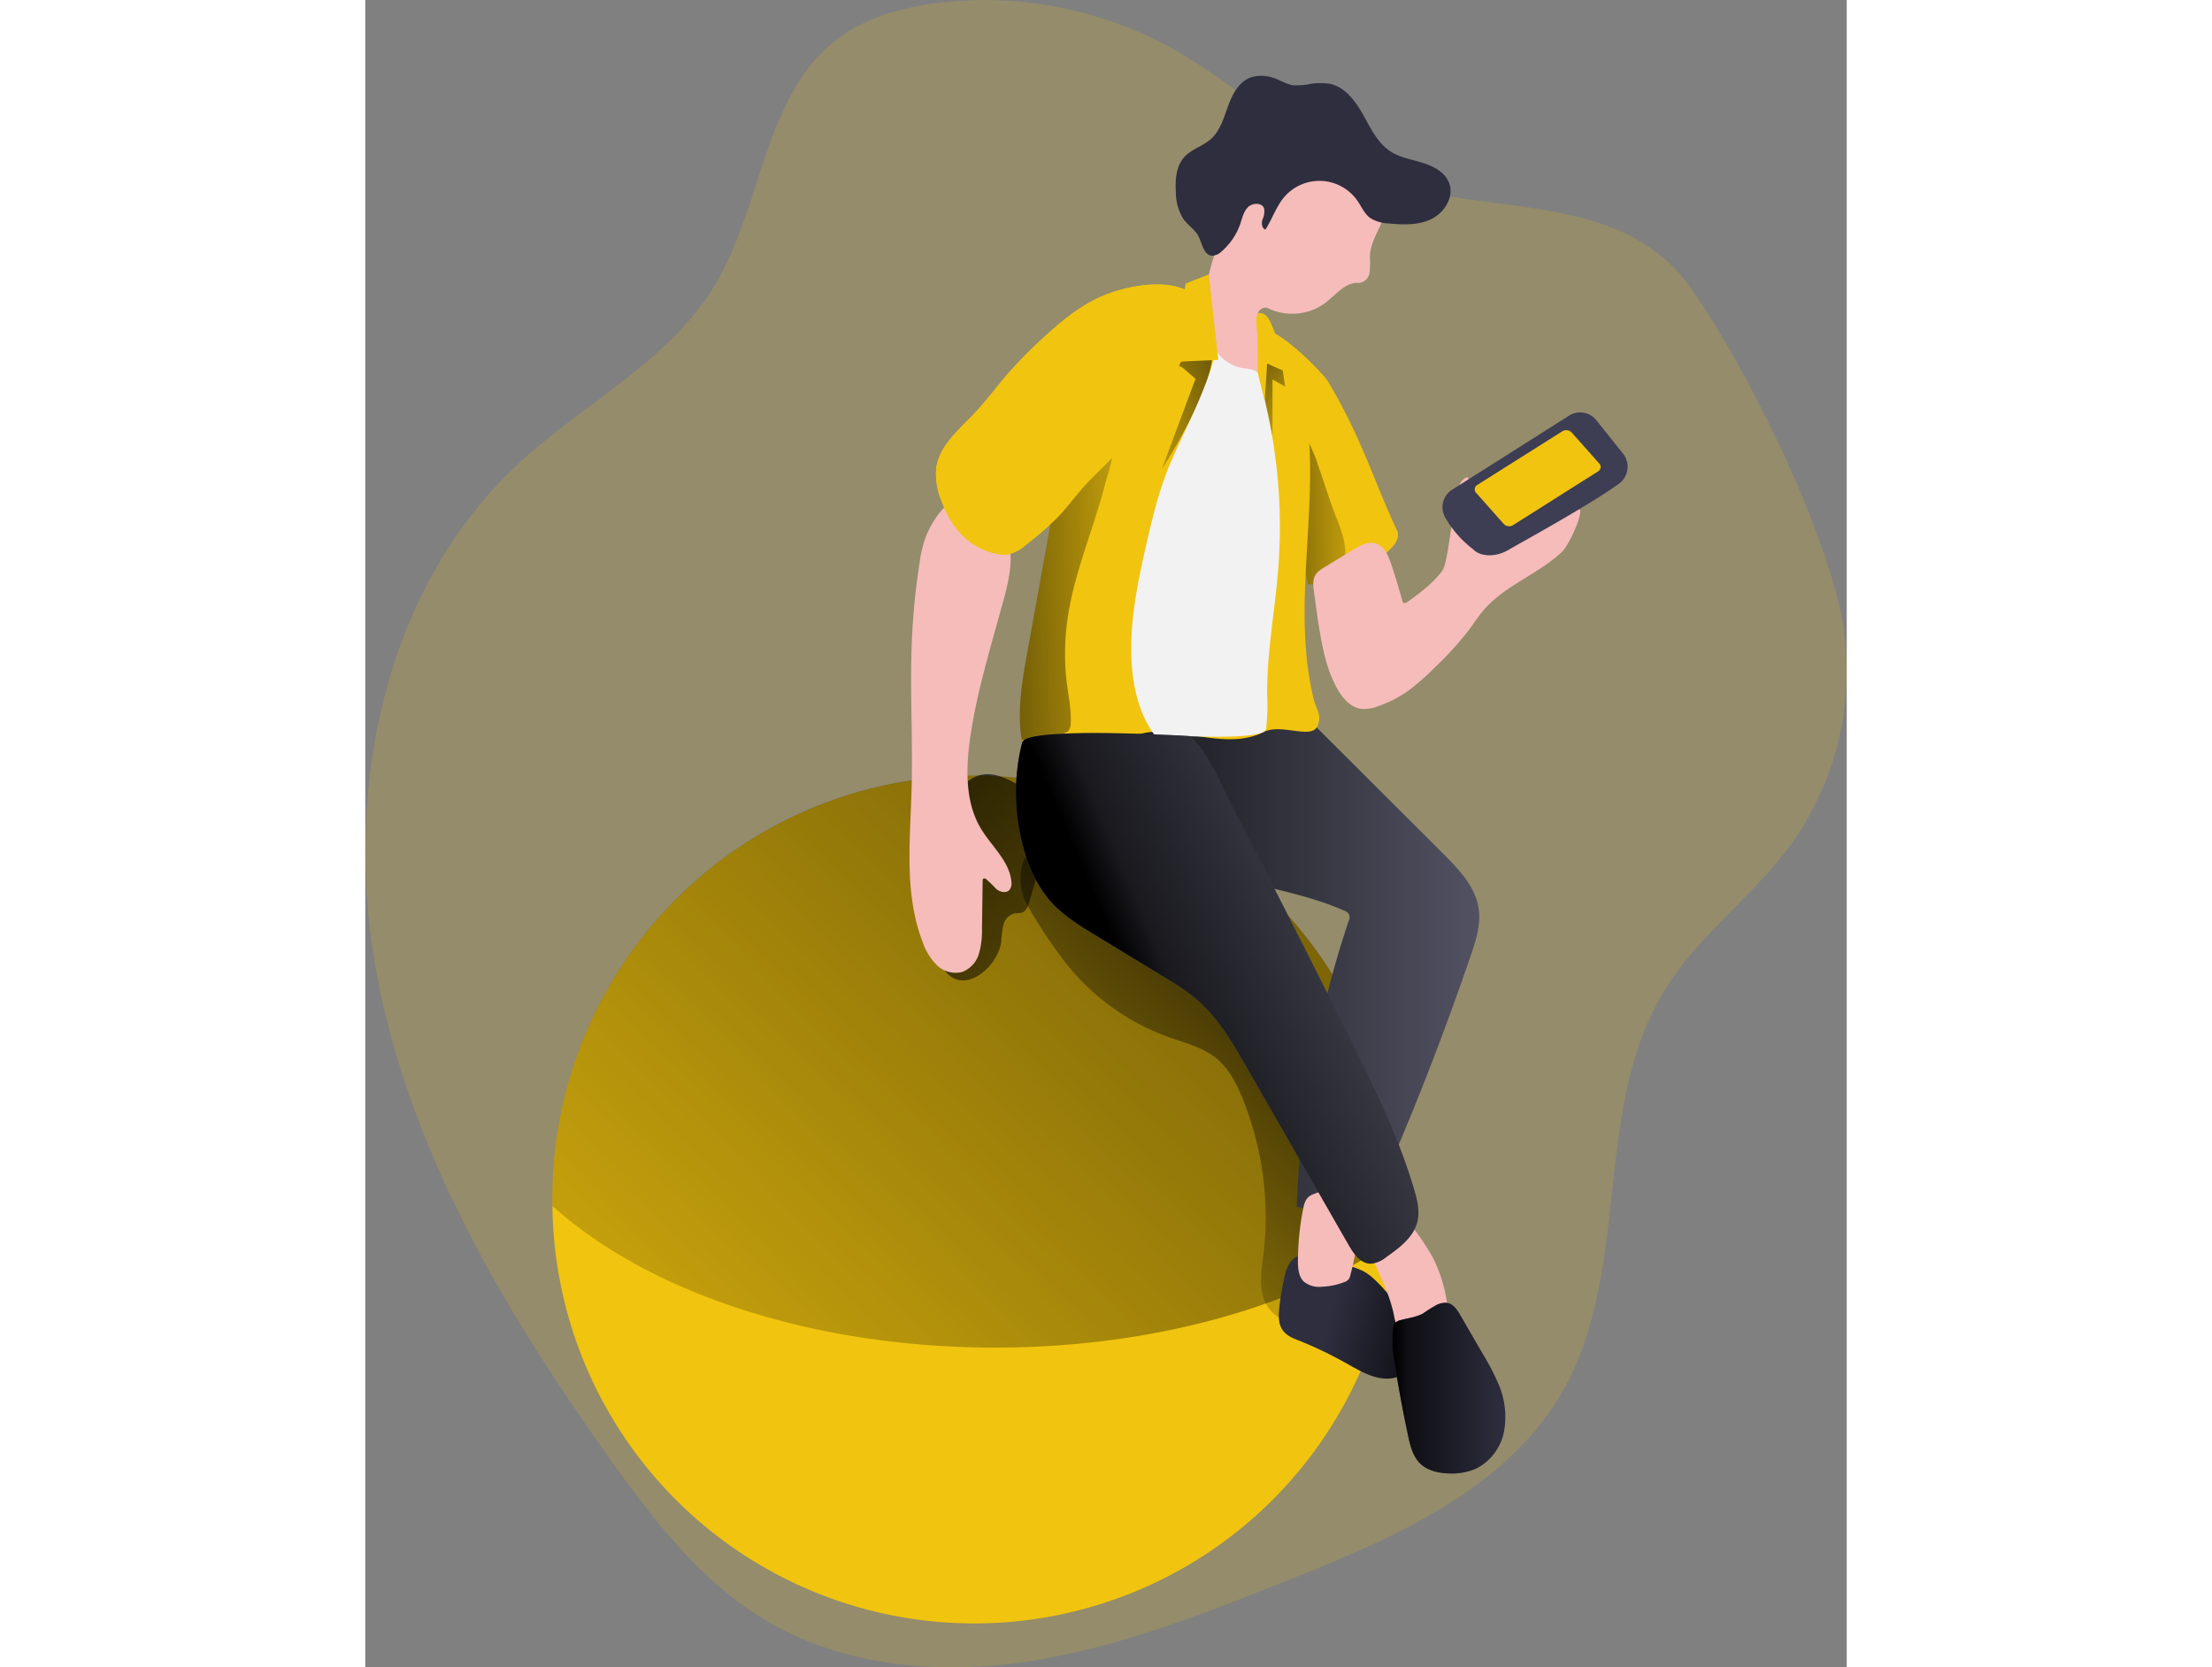 <svg id="Layer_1" data-name="Layer 1" xmlns="http://www.w3.org/2000/svg" xmlns:xlink="http://www.w3.org/1999/xlink" viewBox="0 0 351.9 396.01" width="406" height="306" class="illustration styles_illustrationTablet__1DWOa"><rect x="0" y="0" width="351.9" height="396.01" fill="#808080" stroke="none"/><defs><linearGradient id="linear-gradient" x1="258.91" y1="124.54" x2="299.95" y2="123.91" gradientUnits="userSpaceOnUse"><stop offset="0.01"></stop><stop offset="0.13" stop-opacity="0.69"></stop><stop offset="1" stop-opacity="0"></stop></linearGradient><linearGradient id="linear-gradient-2" x1="383.34" y1="84.62" x2="71.09" y2="410.77" xlink:href="#linear-gradient"></linearGradient><linearGradient id="linear-gradient-3" x1="299.88" y1="206.77" x2="210.25" y2="300.4" xlink:href="#linear-gradient"></linearGradient><linearGradient id="linear-gradient-4" x1="169.25" y1="193.08" x2="290.38" y2="268.95" xlink:href="#linear-gradient"></linearGradient><linearGradient id="linear-gradient-5" x1="226.76" y1="234.44" x2="321.06" y2="234.44" xlink:href="#linear-gradient"></linearGradient><linearGradient id="linear-gradient-6" x1="311.61" y1="323.82" x2="285.66" y2="317.16" xlink:href="#linear-gradient"></linearGradient><linearGradient id="linear-gradient-7" x1="300.4" y1="335.06" x2="327.3" y2="335.06" xlink:href="#linear-gradient"></linearGradient><linearGradient id="linear-gradient-8" x1="200.19" y1="81.05" x2="227.92" y2="104.12" xlink:href="#linear-gradient"></linearGradient><linearGradient id="linear-gradient-9" x1="274.89" y1="85.38" x2="223.64" y2="105.68" xlink:href="#linear-gradient"></linearGradient><linearGradient id="linear-gradient-10" x1="188.44" y1="144.76" x2="251.94" y2="142.56" xlink:href="#linear-gradient"></linearGradient><linearGradient id="linear-gradient-11" x1="241.5" y1="248.75" x2="312.72" y2="218.8" xlink:href="#linear-gradient"></linearGradient></defs><title>Waiting Notification</title><path d="M406.19,147.48A70.63,70.63,0,0,1,395,206.08c-9,12.25-21.83,21.41-29.82,34.31-17.27,27.85-8,65.88-23.84,94.57-13.24,24-40.67,35.79-66.14,45.91C255.2,388.81,235,396.8,213.8,400s-44,1.17-62.37-9.86c-15.15-9.07-26.28-23.45-36.56-37.81C89.6,317,66.76,278.53,59,235.79s1.92-90.68,33.74-120.25c15.49-14.4,35.78-24.33,46.71-42.44,11.47-19,11.63-45.51,29.46-58.75,6.58-4.89,14.76-7.16,22.88-8.24A92.17,92.17,0,0,1,248.4,17c17.47,9.79,31.81,25.35,50.84,31.61,24.63,8.11,56.24,1.88,72.61,25.88C385,93.79,400.35,125,406.19,147.48Z" transform="translate(-56.44 -5.34)" fill="#F1C40F" opacity="0.18" style="isolation: isolate;"></path><path d="M301.39,133.82a5.7,5.7,0,0,1-1.15,1.62,27.65,27.65,0,0,1-14.16,8,25.86,25.86,0,0,1-5.83.66c-1.15-7.42-2.32-14.85-3.22-22.3h0c-.71-5.82-1.24-11.63-1.49-17.47-.17-3.66-8.1-16.42-6.48-19.84,1.79-3.76,14.68,9.11,16.13,11.56,8.05,13.5,10.94,23.94,16.46,35.55A2.94,2.94,0,0,1,301.39,133.82Z" transform="translate(-56.44 -5.34)" fill="#F1C40F"></path><path d="M287.38,142.08a9.47,9.47,0,0,1-1.3,1.38,25.86,25.86,0,0,1-5.83.66c-1.15-7.42-2.32-14.85-3.22-22.3h0q.51-8.78,1.85-17.49c-.38,2.43,2.61,7.73,3.42,10.11l3.51,10.37C287.64,130.22,291.55,136.8,287.38,142.08Z" transform="translate(-56.44 -5.34)" fill="url(#linear-gradient)"></path><path d="M283.07,154.77c.8,4.88,1.82,9.82,4.23,14.14,1.24,2.22,3.09,4.4,5.6,4.79a8.65,8.65,0,0,0,4.1-.61,28.52,28.52,0,0,0,7.52-3.92,56.68,56.68,0,0,0,6.19-5.51,76.29,76.29,0,0,0,7.93-8.74c1.11-1.5,2.12-3.08,3.33-4.51,5-5.95,13-8.62,18.67-13.93,1.53-1.42,4.63-7.92,4.4-10-2.08-1.2-6.35,3.63-8.65,4.33s-4.45,1.84-6.76,2.49a16.54,16.54,0,0,1-8.47.11c-.94-.24-2.06-15.07-3-14.73a3.48,3.48,0,0,0-1.24.88c-1.94,2-3,19.07-4.61,21.29-2.21,3-5.27,5.28-8.3,7.46-.27.19-.61.39-.91.24a.91.91,0,0,1-.36-.62c-.79-2.93-1.68-5.84-2.65-8.71-.68-2-1.64-4.2-3.65-4.8-1.79-.53-3.65.48-5.25,1.45-2.06,1.26-4.14,2.5-6.19,3.77-1.14.7-2.52,1.38-3.06,2.67-.66,1.55-.1,3.69.09,5.28C282.33,150,282.68,152.39,283.07,154.77Z" transform="translate(-56.44 -5.34)" fill="#f5bcba"></path><path d="M301.32,290.78c0,3.06-.15,6.07-.42,9.06a100.21,100.21,0,0,1-200-8c0-.34,0-.67,0-1a100.22,100.22,0,1,1,200.43,0Z" transform="translate(-56.44 -5.34)" fill="#F1C40F"></path><path d="M301.32,290.78c0,3.06-.15,6.07-.42,9.06-23.06,15.69-57,25.59-94.85,25.59-44,0-82.66-13.37-105.15-33.64,0-.34,0-.67,0-1a100.22,100.22,0,1,1,200.43,0Z" transform="translate(-56.44 -5.34)" fill="url(#linear-gradient-2)"></path><path d="M247.06,251.6c4,1.44,8.35,2.47,11.63,5.2,2.91,2.41,4.68,5.9,6.11,9.39a74.79,74.79,0,0,1,5,37c-.4,3.34-1,6.78-.13,10s3.84,6.24,7.18,5.84c4.63-9.2,4.73-19.94,4.74-30.24,0-7.52,0-15.2-2.52-22.29-2.06-5.84-5.7-11-9.46-15.91-13.71-18-30.3-34.79-51.42-42.88a4.17,4.17,0,0,0-2.84-.35c-4.35,1.59-3.64,9.33-1.95,12.44a115.45,115.45,0,0,0,8,12.39A54.91,54.91,0,0,0,247.06,251.6Z" transform="translate(-56.44 -5.34)" fill="url(#linear-gradient-3)"></path><path d="M207.51,229a23.71,23.71,0,0,1,.52-4,3.66,3.66,0,0,1,2.67-2.71,12.81,12.81,0,0,0,1.64-.15c1.11-.34,1.58-1.63,1.9-2.74L217.79,207c.68-2.4,1.37-4.92.85-7.35-.82-3.8-4.31-6.37-7.71-8.23-2.47-1.36-5.25-2.57-8-2.06-4.26.79-6.73,5.19-8.32,9.22a43.46,43.46,0,0,0-3.37,13.59c-.28,5.41-.74,18.66,2.61,23.39C198.49,242.2,206.77,235,207.51,229Z" transform="translate(-56.44 -5.34)" fill="url(#linear-gradient-4)"></path><path d="M261.45,213.35c9.07,3.07,18.74,4.36,27.48,8.27a2.13,2.13,0,0,1,1.3,1.11,2.19,2.19,0,0,1-.16,1.28,239.87,239.87,0,0,0-12.36,68,51,51,0,0,0,15.84.35,3.61,3.61,0,0,0,1.67-.53,3.69,3.69,0,0,0,1.06-1.58q12.69-28.49,22.78-58.05c1.19-3.49,2.37-7.14,1.89-10.8-.69-5.33-4.7-9.53-8.51-13.32l-29.69-29.62a8.05,8.05,0,0,0-2.72-2,7.74,7.74,0,0,0-3.68-.18c-11.71,1.45-27.7,1.9-49.22,1-2.79-.12,11,15.77,12.15,18.82.92,2.42,3.83,5.54,5.61,7.42C249.35,208.2,255.37,211.29,261.45,213.35Z" transform="translate(-56.44 -5.34)" fill="#525263"></path><path d="M261.45,213.35c9.07,3.07,18.74,4.36,27.48,8.27a2.13,2.13,0,0,1,1.3,1.11,2.19,2.19,0,0,1-.16,1.28,239.87,239.87,0,0,0-12.36,68,51,51,0,0,0,15.84.35,3.61,3.61,0,0,0,1.67-.53,3.69,3.69,0,0,0,1.06-1.58q12.69-28.49,22.78-58.05c1.19-3.49,2.37-7.14,1.89-10.8-.69-5.33-4.7-9.53-8.51-13.32l-29.69-29.62a8.05,8.05,0,0,0-2.72-2,7.74,7.74,0,0,0-3.68-.18c-11.71,1.45-27.7,1.9-49.22,1-2.79-.12,11,15.77,12.15,18.82.92,2.42,3.83,5.54,5.61,7.42C249.35,208.2,255.37,211.29,261.45,213.35Z" transform="translate(-56.44 -5.34)" fill="url(#linear-gradient-5)"></path><path d="M276.19,305.14a10.05,10.05,0,0,0-1.45,3.73,59.94,59.94,0,0,0-1.18,7.05c-.2,1.84-.27,3.84.78,5.35s2.78,2.06,4.4,2.69a99.47,99.47,0,0,1,11.86,5.83c2.58,1.42,5.27,2.89,8.21,3s6.19-1.5,6.86-4.36a8.35,8.35,0,0,0-.34-4.11,32.59,32.59,0,0,0-9.1-15,13.13,13.13,0,0,0-2.53-1.93,16.51,16.51,0,0,0-2.75-1.12,59.8,59.8,0,0,0-8.19-2.35C280.33,303.53,277.87,302.81,276.19,305.14Z" transform="translate(-56.44 -5.34)" fill="#2e2e3f"></path><path d="M276.19,305.14a10.05,10.05,0,0,0-1.45,3.73,59.94,59.94,0,0,0-1.18,7.05c-.2,1.84-.27,3.84.78,5.35s2.78,2.06,4.4,2.69a99.47,99.47,0,0,1,11.86,5.83c2.58,1.42,5.27,2.89,8.21,3s6.19-1.5,6.86-4.36a8.35,8.35,0,0,0-.34-4.11,32.59,32.59,0,0,0-9.1-15,13.13,13.13,0,0,0-2.53-1.93,16.51,16.51,0,0,0-2.75-1.12,59.8,59.8,0,0,0-8.19-2.35C280.33,303.53,277.87,302.81,276.19,305.14Z" transform="translate(-56.44 -5.34)" fill="url(#linear-gradient-6)"></path><path d="M279.16,292.76a66.11,66.11,0,0,0-1.18,12c0,1.77.12,3.73,1.39,5a5.79,5.79,0,0,0,4.26,1.22,16.5,16.5,0,0,0,5.37-1.11,2.35,2.35,0,0,0,1-.62,2.45,2.45,0,0,0,.41-.95,71.59,71.59,0,0,0,2.41-17.54,4.53,4.53,0,0,0-.55-2.68c-.95-1.33-2.92-1.27-4.52-.95a36.89,36.89,0,0,0-6,1.83C279.91,289.6,279.53,290.86,279.16,292.76Z" transform="translate(-56.44 -5.34)" fill="#f5bcba"></path><path d="M298.88,311.56a38.27,38.27,0,0,1,1.76,5.47c.31,1.45.49,3,1.42,4.16,1.18,1.45,3.23,1.82,5.1,1.85a10.32,10.32,0,0,0,4.51-.76,3.5,3.5,0,0,0,1.76-1.52,4.28,4.28,0,0,0,.28-2.16A34.5,34.5,0,0,0,310,304a56.15,56.15,0,0,0-4.44-6.72,4.17,4.17,0,0,0-2.43-2,4,4,0,0,0-2.91,1.11c-1.65,1.24-5.28,3.31-4.9,5.66C295.8,305.18,297.76,308.59,298.88,311.56Z" transform="translate(-56.44 -5.34)" fill="#f5bcba"></path><path d="M311,315.25a37.74,37.74,0,0,0-3.29,2.07c-1.65.91-3.59,1.09-5.4,1.61a2.42,2.42,0,0,0-1.26.67,2.36,2.36,0,0,0-.45,1.15,25.08,25.08,0,0,0,.33,8.19q1.38,8.74,3.22,17.41c.51,2.38,1.12,4.89,2.85,6.6s4.36,2.3,6.82,2.37a14.23,14.23,0,0,0,6.7-1.25,12.58,12.58,0,0,0,6.44-8.84,19.49,19.49,0,0,0-1.32-11.09,54.45,54.45,0,0,0-3.58-6.91q-2.7-4.64-5.38-9.28C315.32,315.59,314.08,313.94,311,315.25Z" transform="translate(-56.44 -5.34)" fill="#2e2e3f"></path><path d="M311,315.25a37.74,37.74,0,0,0-3.29,2.07c-1.65.91-3.59,1.09-5.4,1.61a2.42,2.42,0,0,0-1.26.67,2.36,2.36,0,0,0-.45,1.15,25.08,25.08,0,0,0,.33,8.19q1.38,8.74,3.22,17.41c.51,2.38,1.12,4.89,2.85,6.6s4.36,2.3,6.82,2.37a14.23,14.23,0,0,0,6.7-1.25,12.58,12.58,0,0,0,6.44-8.84,19.49,19.49,0,0,0-1.32-11.09,54.45,54.45,0,0,0-3.58-6.91q-2.7-4.64-5.38-9.28C315.32,315.59,314.08,313.94,311,315.25Z" transform="translate(-56.44 -5.34)" fill="url(#linear-gradient-7)"></path><path d="M189.84,132.21a27.32,27.32,0,0,0-1.74,6.86,164.27,164.27,0,0,0-1.82,18.39c-.5,11.76.26,23.54-.07,35.3-.34,12.23-1.78,24.91,2.62,36.32a14.07,14.07,0,0,0,3.38,5.5,6.4,6.4,0,0,0,6,1.64,6.66,6.66,0,0,0,4-4.35,19.83,19.83,0,0,0,.72-6.06l.16-11.18c0-.23,0-.5.23-.6a.58.58,0,0,1,.57.11,30.35,30.35,0,0,1,2.45,2.37c.89.72,2.31,1.07,3.1.24a2.59,2.59,0,0,0,.47-2.06c-.48-4.84-4.7-8.33-7.21-12.5-3.62-6-3.62-13.56-2.71-20.54,1.13-8.74,3.49-17.27,5.84-25.77l2-7.19c1.51-5.46,3-11.42.8-16.65a13.93,13.93,0,0,0-9.77-8C194.68,123.27,191.35,128.81,189.84,132.21Z" transform="translate(-56.44 -5.34)" fill="#f5bcba"></path><path d="M282.68,177.68c-1.29,3.47-8.57-.58-12.73,1.5-7.94,4-17-.11-25.85,0-9.42.17-15.92,9.45-25.27,10.63a5.1,5.1,0,0,1-2.06,0c-1.29-.38-2.05-1.67-2.6-2.88a25.15,25.15,0,0,1-1.72-5.83c-1.16-6.64,0-13.76,1.24-20.51q1.56-8.58,3.11-17.17,1.8-10,3.63-20.12a103.26,103.26,0,0,1,3-13.17c.24-.75.49-1.48.76-2.2A114.66,114.66,0,0,1,232.58,91c2-3.47,4-7,7.09-9.63,3.45-2.91,7.9-4.36,12.37-5.06a25,25,0,0,1,12.07.7c2.23.78,3.07,3.14,4.84,4.59a30.21,30.21,0,0,1,5.95,5.84,26.55,26.55,0,0,1,3.65,8.74c6.27,24.38-2.8,50.68,3.16,75.13C282.39,174.18,283.71,174.94,282.68,177.68Z" transform="translate(-56.44 -5.34)" fill="#F1C40F"></path><polygon points="217.72 86.7 218.5 91.81 215.5 90.14 215.5 103.68 212.08 88.64 215.39 83.82 217.72 86.7" fill="url(#linear-gradient-8)"></polygon><path d="M248.76,91.71l1.89,1,3,2.61-8,21.46s11.62-17.88,12-27a50.63,50.63,0,0,0-2.07-16.6Z" transform="translate(-56.44 -5.34)" fill="url(#linear-gradient-9)"></path><path d="M223.14,153.22a57.73,57.73,0,0,0,0,14.8c.41,3.09,1.07,6.17.86,9.27a2.71,2.71,0,0,1-.55,1.68,2.93,2.93,0,0,1-1.65.65q-4.69.74-9.39,1.51c-1.16-6.64,0-13.76,1.24-20.51q1.56-8.58,3.11-17.17,1.8-10,3.63-20.12a103.26,103.26,0,0,1,3-13.17c.24-.75.49-1.48.76-2.2,3.1-1.72,7.41-3,9.33-.22,2,3-.63,10-1.41,13C229.23,131.61,224.57,142,223.14,153.22Z" transform="translate(-56.44 -5.34)" fill="url(#linear-gradient-10)"></path><path d="M295.07,66.52a16.57,16.57,0,0,1-.11,3.73,2.75,2.75,0,0,1-2.55,2.3c-3.12-.23-5.37,2.76-7.85,4.68a13.23,13.23,0,0,1-13.72,1.31,1.8,1.8,0,0,0-2.27,1,5.22,5.22,0,0,0-.2,2.75l1.15,10.94c.22,2.11.24,4.69-1.55,5.83s-3.91.15-5.39-1.14a18,18,0,0,1-4.87-8.17A38,38,0,0,1,265.82,53a23.39,23.39,0,0,1,5.77-4.68,24.89,24.89,0,0,1,7.2-2.43,19.57,19.57,0,0,1,6.86-.38A13.88,13.88,0,0,1,293.59,50c1.52,1.66,3,6.61,4.6,7.42C297,60.44,295.12,63.11,295.07,66.52Z" transform="translate(-56.44 -5.34)" fill="#f5bcba"></path><path d="M271.27,23.58a8.67,8.67,0,0,0-4.44.13c-2.82,1-4.4,3.95-5.42,6.76s-1.86,5.88-4.08,7.87c-1.91,1.72-4.62,2.41-6.34,4.31-2,2.21-2.19,5.48-2,8.45a11.87,11.87,0,0,0,1.81,6.3c1.06,1.44,2.69,2.44,3.52,4,.94,1.79,1.26,4.56,3.28,4.68a3.37,3.37,0,0,0,2.23-1,15.3,15.3,0,0,0,4.46-6.59c.49-1.42.81-3,1.89-4s3.28-1.06,3.77.36a4.52,4.52,0,0,1-.4,2.65c-.26.88-.15,2.07.71,2.37,1.62-2.5,2.53-5.44,4.45-7.71a11,11,0,0,1,17.37.82c1,1.43,1.68,3.13,3.08,4.15a8.78,8.78,0,0,0,4.37,1.28c3.44.34,7.08.47,10.18-1.06s5.39-5.24,4.2-8.49c-.94-2.55-3.62-4-6.22-4.82s-5.38-1.23-7.67-2.69c-3.11-2-4.77-5.56-6.58-8.79s-4.26-6.55-7.88-7.31a14.5,14.5,0,0,0-4.46,0,16.76,16.76,0,0,1-4.39.34C274.91,25.22,273.17,24,271.27,23.58Z" transform="translate(-56.44 -5.34)" fill="#2e2e3f"></path><path d="M271.27,105.75a127.9,127.9,0,0,1,2,35.15c-.79,9.78-2.67,19.49-2.6,29.3a49.62,49.62,0,0,1-.25,8.27c-.44,2.72-18.68,1.68-21.34,1.65-4.48-.06,1.2,6-2.17,3.08-5.29-4.61-7.65-11.8-8.3-18.78-.93-9.95,1.11-19.91,3.33-29.66,1.54-6.75,3.18-13.52,5.94-19.87,3.42-7.85,8.83-17.84,10.57-26.23.25-1.23-4-5.7-2.17-5.64,1.19,0,.63,1.85.84,2.77a8.73,8.73,0,0,0,2.09,3.74,9.82,9.82,0,0,0,5.38,3.21c1.35.25,2.89.19,3.87,1.15,1.19,1.16,1,3.42,1.34,5C270.29,101.15,270.81,103.44,271.27,105.75Z" transform="translate(-56.44 -5.34)" fill="#f2f2f2"></path><path d="M230.78,76c-4.84,2.22-9,5.66-12.93,9.26a108.36,108.36,0,0,0-9.2,9.36c-2.54,3-4.86,6.11-7.54,8.94-3.7,3.89-8.32,7.65-9.05,13a16.53,16.53,0,0,0,1.42,8.14,23.48,23.48,0,0,0,4.15,7.13,16.36,16.36,0,0,0,8.59,5,7.6,7.6,0,0,0,3.18.14,9.92,9.92,0,0,0,4-2.24,71.82,71.82,0,0,0,7.39-6.43c2.36-2.45,4.36-5.24,6.66-7.75,2-2.16,4.13-4.11,6.13-6.23,2.39-2.54,4.52-5.31,6.65-8.08a109.5,109.5,0,0,0,8.27-11.83,54.27,54.27,0,0,0,4.93-11.52c.77-2.62,2-5.94-.66-7.83C247.12,71.08,236.41,73.37,230.78,76Z" transform="translate(-56.44 -5.34)" fill="#F1C40F"></path><path d="M230.78,76c-4.84,2.22-9,5.66-12.93,9.26a108.36,108.36,0,0,0-9.2,9.36c-2.54,3-4.86,6.11-7.54,8.94-3.7,3.89-8.32,7.65-9.05,13a16.53,16.53,0,0,0,1.42,8.14,23.48,23.48,0,0,0,4.15,7.13,16.36,16.36,0,0,0,8.59,5,7.6,7.6,0,0,0,3.18.14,9.92,9.92,0,0,0,4-2.24,71.82,71.82,0,0,0,7.39-6.43c2.36-2.45,4.36-5.24,6.66-7.75,2-2.16,4.13-4.11,6.13-6.23,2.39-2.54,4.52-5.31,6.65-8.08a109.5,109.5,0,0,0,8.27-11.83,54.27,54.27,0,0,0,4.93-11.52c.77-2.62,2-5.94-.66-7.83C247.12,71.08,236.41,73.37,230.78,76Z" transform="translate(-56.44 -5.34)" fill="#F1C40F"></path><path d="M314.61,121.66a4.92,4.92,0,0,0-1.61,6.66,25,25,0,0,0,6.62,7.5c1.6,1.72,5.2,2,8.4.12s18.47-10.19,26.1-15.62a5,5,0,0,0,1.13-7.17l-6.39-8a4.92,4.92,0,0,0-6.48-1.08Z" transform="translate(-56.44 -5.34)" fill="#3d3d54"></path><path d="M214.5,190l-.23-.23" transform="translate(-56.44 -5.34)" fill="none"></path><path d="M213.12,207.85a30.09,30.09,0,0,0,5.87,11.3c3,3.5,7.08,6,11,8.38l16.51,10.05a57.31,57.31,0,0,1,6.93,4.69c5.41,4.46,9,10.68,12.49,16.76L290,301c1.22,2.15,2.93,4.58,5.4,4.5A6.91,6.91,0,0,0,299,303.9c3.09-2.17,6.41-4.64,7.33-8.31.64-2.56,0-5.25-.77-7.79-3.7-12.51-9.5-24.29-15.32-36Q276.37,224,262.09,196.31c-2.53-4.9-5.6-12.53-9.78-16.13,0,0-38.84-2.36-39.82,1.49A48.73,48.73,0,0,0,213.12,207.85Z" transform="translate(-56.44 -5.34)" fill="#525263"></path><path d="M213.12,207.85a30.09,30.09,0,0,0,5.87,11.3c3,3.5,7.08,6,11,8.38l16.51,10.05a57.31,57.31,0,0,1,6.93,4.69c5.41,4.46,9,10.68,12.49,16.76L290,301c1.22,2.15,2.93,4.58,5.4,4.5A6.91,6.91,0,0,0,299,303.9c3.09-2.17,6.41-4.64,7.33-8.31.64-2.56,0-5.25-.77-7.79-3.7-12.51-9.5-24.29-15.32-36Q276.37,224,262.09,196.31c-2.53-4.9-5.6-12.53-9.78-16.13,0,0-38.84-2.36-39.82,1.49A48.73,48.73,0,0,0,213.12,207.85Z" transform="translate(-56.44 -5.34)" fill="url(#linear-gradient-11)"></path><polygon points="200.36 65.18 194.87 67.35 191.54 85.98 202.61 85.48 200.36 65.18" fill="#F1C40F"></polygon><path d="M268.42,90.37c0,.84,0,1.68,0,2.52a9.82,9.82,0,0,0,.06,1.09,10.08,10.08,0,0,0,.24,1.09l1.38,5.44.57-8.84c1.63.79,3.3,1.51,5,2.14a12.59,12.59,0,0,0-1-3.84c-1-2.56-1.92-5.13-3-7.64a6.28,6.28,0,0,0-1.08-1.84,2.31,2.31,0,0,0-1.9-.8c-1,.42-.37,4.17-.36,5Z" transform="translate(-56.44 -5.34)" fill="#F1C40F"></path><path d="M349.32,117.28,329,130.13a1.78,1.78,0,0,1-2.19-.4l-6.46-7.28a1.2,1.2,0,0,1,.16-1.88l20.36-12.84a1.78,1.78,0,0,1,2.19.4l6.46,7.27A1.2,1.2,0,0,1,349.32,117.28Z" transform="translate(-56.44 -5.34)" fill="#F1C40F"></path></svg>